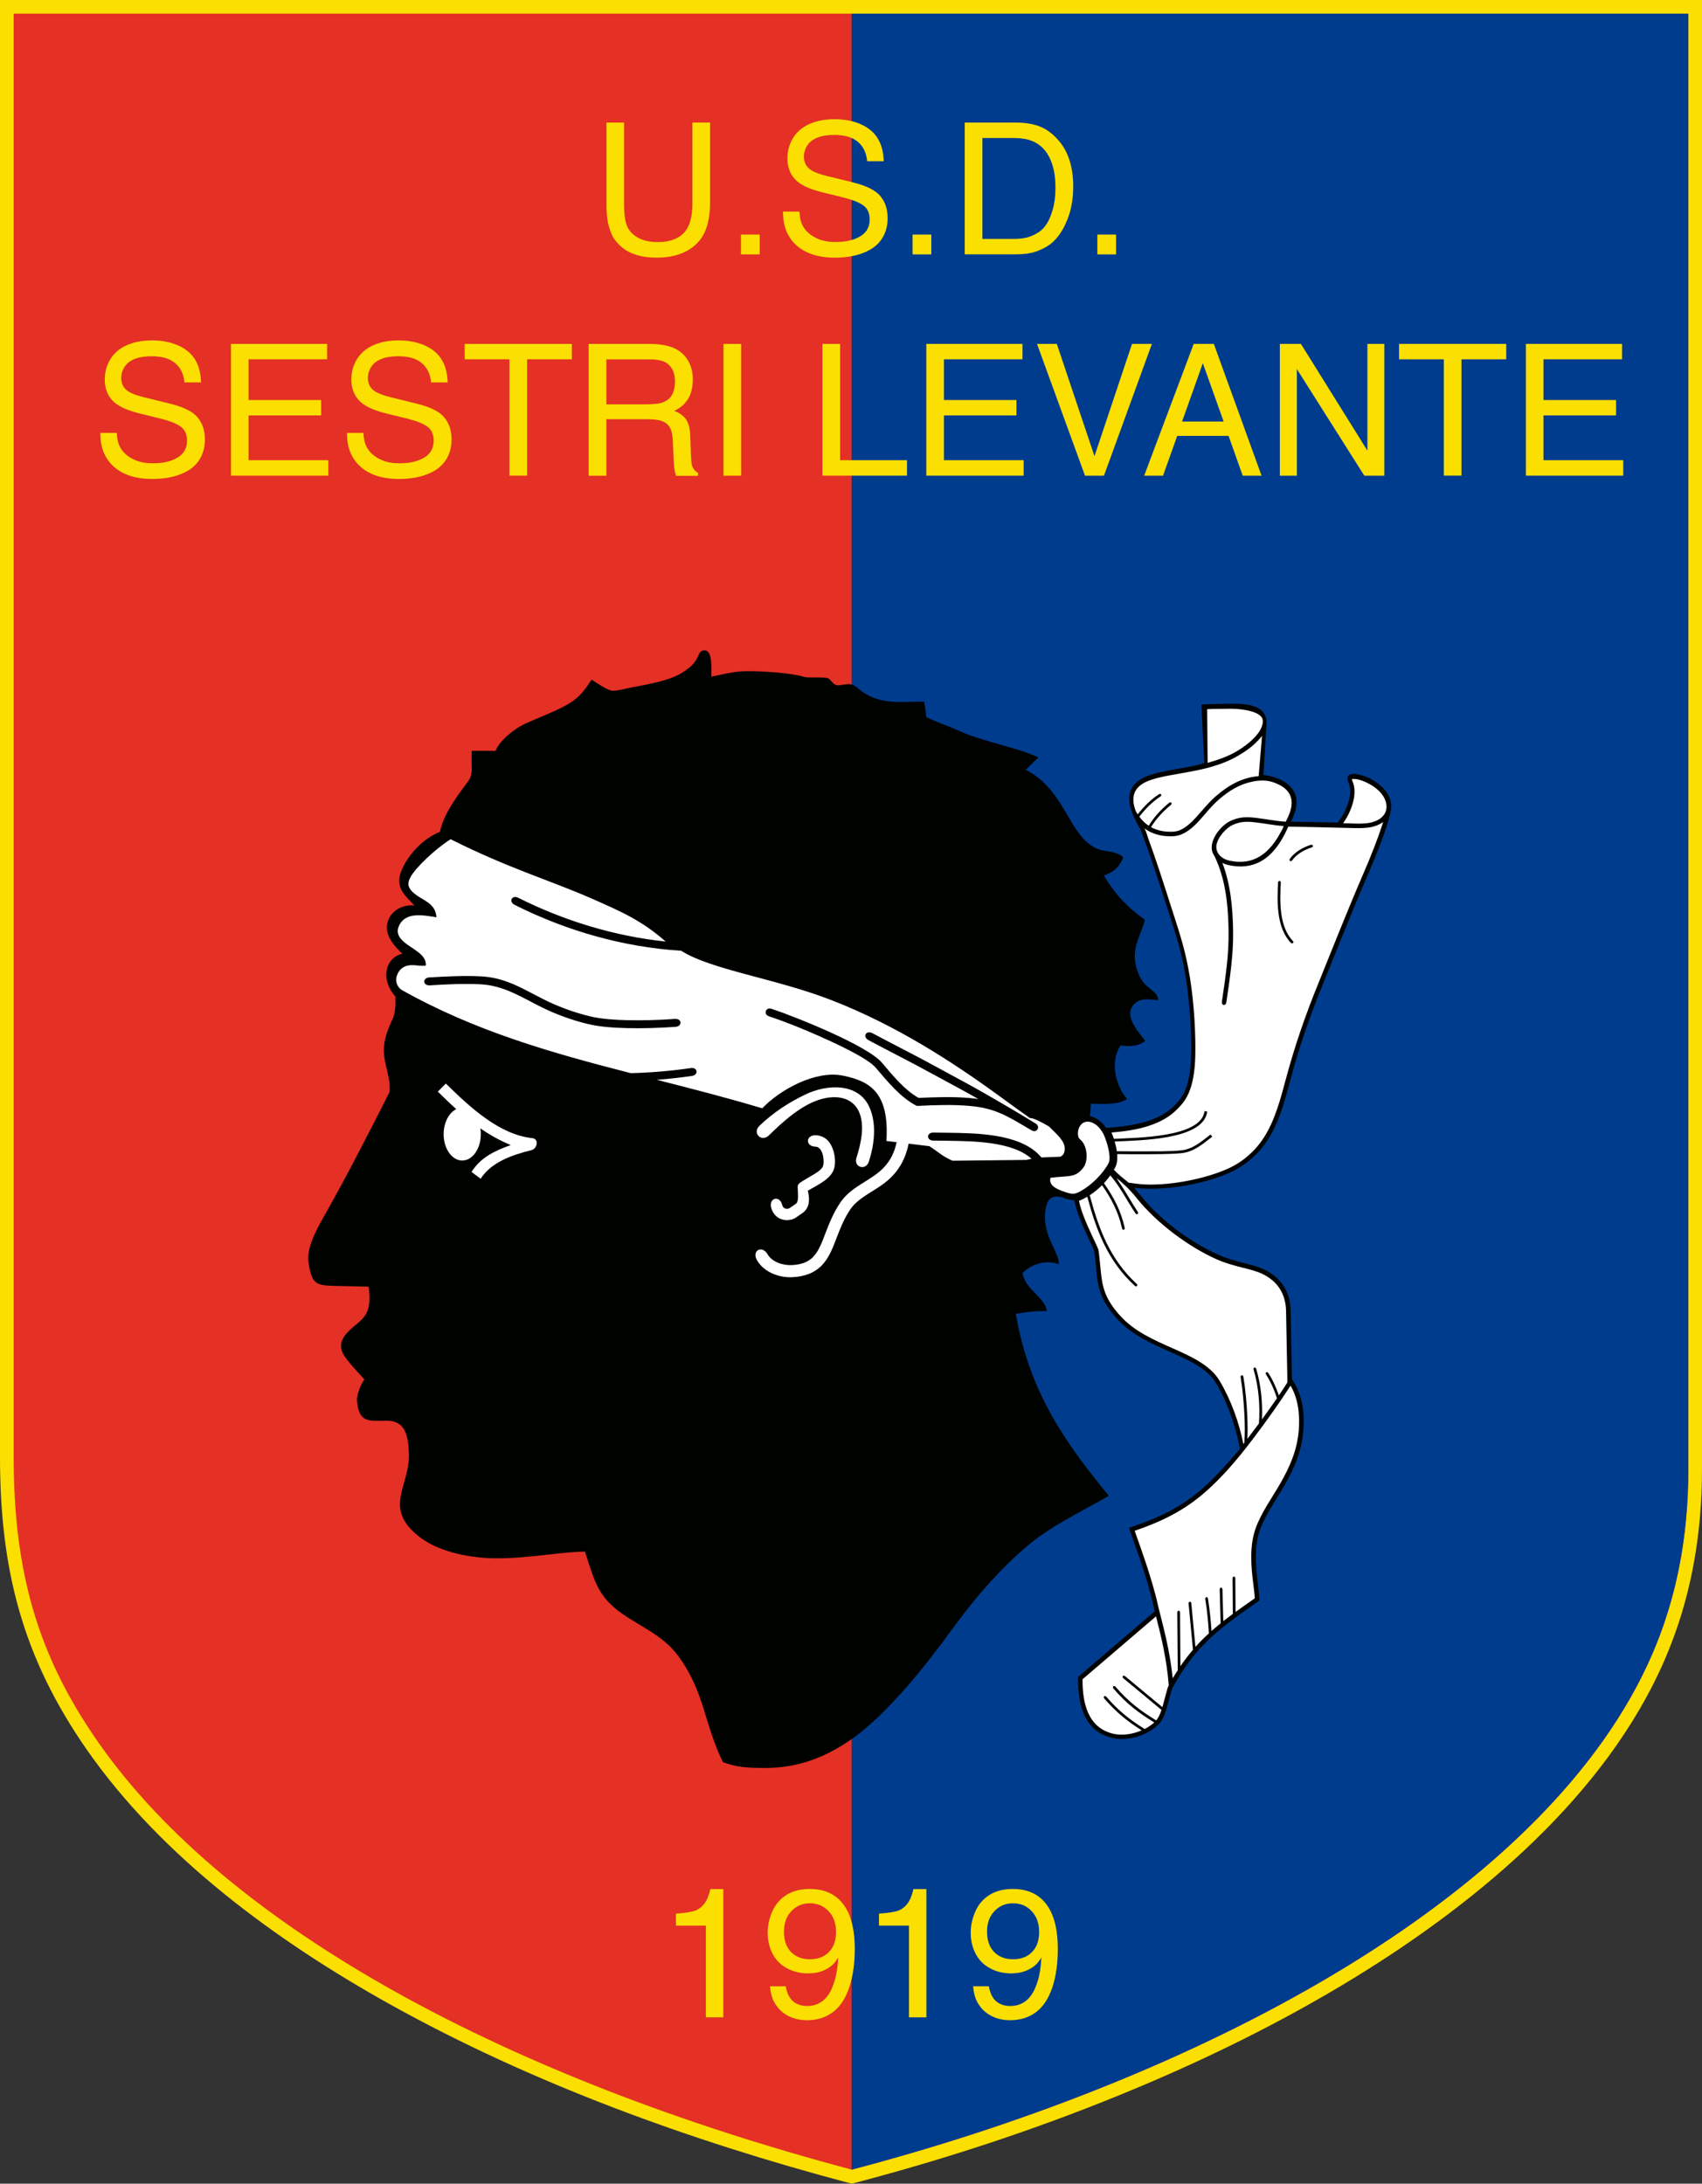 <?xml version="1.0" encoding="UTF-8"?>
<svg id="Layer_2" data-name="Layer 2" xmlns="http://www.w3.org/2000/svg" viewBox="0 0 255.25 327.39">
  <rect x="0" y="0" width="255.25" height="327.39" fill="#333333" stroke="none"/>
  <defs>
    <style>
      .cls-1 {
        fill: #000200;
      }

      .cls-1, .cls-2, .cls-3, .cls-4, .cls-5 {
        fill-rule: evenodd;
      }

      .cls-1, .cls-2, .cls-3, .cls-4, .cls-5, .cls-6 {
        stroke-width: 0px;
      }

      .cls-2 {
        fill: #003c8e;
      }

      .cls-3 {
        fill: #e43025;
      }

      .cls-4, .cls-6 {
        fill: #fbdf00;
      }

      .cls-5 {
        fill: #fff;
      }
    </style>
  </defs>
  <g id="Ebene_1" data-name="Ebene 1">
    <g>
      <path class="cls-4" d="m127.21,327.25c-23.59-6.26-47.43-14.89-68.79-26.79-16.95-9.44-34.17-22.04-45.38-38.11C3.37,248.48,0,235.3,0,218.4V0h255.25v220.29c0,9.87-1.66,19.48-5.6,28.56-8.79,20.28-27.85,36.18-46.27,47.5-11.24,6.91-23.21,12.75-35.42,17.73-12.9,5.27-26.22,9.63-39.69,13.17l-.52.13-.52-.14Z"/>
      <path class="cls-3" d="m2.05,2.05h251.15v218.24c0,10.43-1.89,19.57-5.43,27.75-15.35,35.42-65.88,63.02-120.03,77.24-51.1-13.57-93.42-35.99-113.02-64.09-8.9-12.75-12.67-25.2-12.67-42.78V2.05Z"/>
      <path class="cls-2" d="m127.71,2.05h125.49v218.24c0,10.43-1.89,19.57-5.43,27.75-15.35,35.42-65.88,63.02-120.03,77.24h-.03V2.05Z"/>
      <path class="cls-1" d="m159.43,179.6c.59.18,1.18.31,1.69.36.51,2.7,2.41,6.18,2.96,7.53.65,3.9-.1,6.3,3.42,10.2,2.2,2.44,5.09,3.7,8.08,5.03,2.63,1.18,5.43,2.41,6.73,4.55,2.22,3.68,3.25,7.76,3.64,9.95-5.34,6.31-8.53,9.18-16.64,11.84,1.53,4.33,2.93,8.1,3.87,12.51l-11.5,9.84c-.11,6.41,2.44,8.55,5.18,9.16,2.08.47,4.95-.23,6.77-1.92,1.42-1.32,1.48-3.79,2.24-5.65,3.51-6.43,7.19-8.98,13.01-13.04-.03-2.24-1.23-6.84.05-10.52,1.49-4.28,5.98-8.36,6.53-14.89.26-3.03-.27-5.74-1.7-7.74l-.2-10.35c-.08-3.12-1.75-5.04-3.87-6.09-1.87-.92-4.32-1.06-6.95-2.24-4.27-1.9-8.81-5.31-11.57-8.76-.34-.42-.78-.91-1.09-1.31.37.05.93.12,1.35.14,3.72.2,9.19-.66,13.11-2.45,2.34-1.07,4.25-2.79,5.58-4.85,1.7-2.64,2.56-5.83,3.37-8.88,1.37-5.13,2.8-9.28,4.87-14.38,2.28-5.61,4.32-10.82,6.7-16.32,1.28-2.95,3.2-7.7,3.54-9.92.51-3.37-4.02-5.52-5.77-5.36-.85.08-.86.67-.57,1.35.76,1.78-.53,4.59-1.65,5.93l-7.01-.13c3.16-6.08-3.6-6.98-4.12-7l.46-7.82c-.02-2.5-2.49-2.92-5.53-2.86-1.38.03-3.36.03-4.24.13l.44,8.72c-2.07.85-6.39.99-8.94,2.16-3.9,1.78-2.02,5.47-.57,7.96,1.28,3.4,2.48,7.02,3.75,11.01.81,2.56,1.77,5.27,2.43,8.17.91,4.01,1.3,8.91,1.36,12.29.07,4.08-.23,7.08-1.74,8.94-1.67,2.05-4.08,3.79-11.05,4.21-.41-.73-1.4-1.61-2.38-1.74l.14-1.89c1.42,0,4.16.28,5.42-.73-1.26-1.27-2.86-5.16-.98-8,1.64.25,3.06-.04,3.7-.71-.9-1.17-3.07-3.49-1.92-5.16.94-1.37,2.43-1.06,3.85-.9,0-.96-.65-1.25-1.64-2.09-.97-.83-1.5-2.21-1.71-3.19-.62-2.89.9-4.6,1.36-6.81-2.65-1.84-4.66-4.07-6.15-6.63.82-.26,1.76-.72,2.36-1.66.62-.96.88-1.14-.45-1.65-1.03-.39-2.16-.32-3.09-.77-4.18-2.03-4.6-8.76-10.53-11.76l1.89-1.85c-2.72-1.37-8.42-2.42-11.6-3.87-1.22-.56-3.9-1.55-5.19-2.15l-.32-2.35c-3.69-.03-6.96.63-9.97-2.03-.48-.42-.9-.59-1.4-.59s-1.05.17-1.56.17c-.68,0-.85-.56-1.45-1.05-.83-.24-3.05-.03-3.61-.2-2.29-.69-6.83-.87-8.38-.87-2.31,0-3.85.51-5.56.83,0-1.13.18-3.85-.92-3.93-.66-.05-.78.21-1.14,1.01-.24.53-.66,1.1-1.27,1.58-1.45,1.13-2.61,1.87-8.2,2.87-1.2.21-2.36.58-3.2.58-.9,0-2.65-1.35-3.24-1.66-1.1,1.72-1.89,2.66-3.3,3.53-1.81,1.12-4.34,2.02-6.62,3.06-1.9.87-3.99,2.74-4.47,4.08h-3.59v1.66c0,1.15.19,1.98-.63,3.06-1.53,2.02-3.61,4.81-4.12,7.43-3.52,1.35-6.11,5.38-6.11,7.23,0,1.49.72,2.18,2.3,3.82-1.47-.21-3.24.54-3.88,2.04-.57,1.35-.42,2.87,2.06,5.19-2.46.49-3.43,3.75-1.05,6.39,0,1.13.07,1.83-.29,3.09-.93,1.96-1.49,3.52-1.44,5.2.06,2.05,1.06,3.93.85,6.04-2.68,5.33-6.54,12.86-9.59,18.21-1.12,1.97-2.92,5.07-2.57,7.34.51,3.3,1.12,3.45,4.05,3.52l4.97.11c.63,4.48-1.06,4.81-2.85,6.54-1.03,1-1.47,1.87-1.21,2.94.27,1.09,1.98,2.82,3.43,4.44-.62.75-1.18,2.53-1.12,3.17.29,3.34,1.74,3.05,4.42,3.01,2.79-.04,3.27,2.13,3.37,4.88.19,4.82-3.76,7.96,1.1,12.14,2.49,2.19,6.19,3.12,9.41,3.47,5.31.58,11.78-.83,15.9-.87,1.51,4.82,2.14,6.91,5.62,9.34,2.88,2.01,6.07,3.26,8.27,6.19,4.06,5.41,3.91,10.15,6.8,16.04,2.06.76,3.5.85,6.2.87,5.06.02,9.34-1.6,13.44-4.57,5.34-3.87,10.87-10.94,14.82-16.34,2.39-3.27,6.33-8.35,11.52-12.65,3.43-2.85,8.23-5.1,11.9-7.24-6.4-7.79-11.92-15.42-13.96-27.3.48,0,2.24-.48,4.66-.38-.23-2.05-3.17-3.13-3.66-5.7,1.03-1.12,3.27-2.15,5.46-1.34-.02-.98-.35-1.47-1.1-3.13-.44-.97-1.47-3.35-.72-5.83.14-.45.53-1.62,2.52-1.02h0Z"/>
      <path class="cls-5" d="m170.17,229.51c1.11,3.13,2.21,6.21,3.06,9.41h.01s.08.33.08.33l.02.07c.14.53.26,1.06.38,1.6.51,2.04,1.05,4.07,1.46,6.15.29,1.5.54,3.02.69,4.55.25-.42.5-.82.76-1.21-.02-2.88-.05-5.76-.07-8.64,0-.38.41-.38.41-.01l.06,8.04c.61-.89,1.23-1.7,1.88-2.46l-.66-6.94c-.03-.29.38-.38.41-.04l.62,6.55c.65-.72,1.31-1.39,2.02-2.03-.1-1.71-.27-3.46-.54-5.13-.06-.36.35-.42.4-.07.26,1.58.42,3.23.53,4.85.45-.39.9-.78,1.37-1.16-.04-1.69-.09-3.37-.14-5.06-.01-.38.4-.38.41,0l.13,4.74c.46-.36.94-.73,1.43-1.09-.01-1.79-.03-3.58-.04-5.37,0-.28.41-.28.41-.01l.04,5.09c.9-.66,1.86-1.33,2.88-2.04-.05-.96-.22-2-.32-2.94-.17-1.47-.27-2.97-.17-4.45.07-1.02.25-2.05.59-3.02.81-2.34,2.43-4.58,3.67-6.72,1.47-2.54,2.57-5.04,2.82-8,.19-2.27-.04-4.76-1.23-6.76-.8,1.25-1.63,2.48-2.48,3.68-1.04,1.48-2.11,2.93-3.2,4.37-1.21,1.59-2.41,3.1-3.79,4.62-4.05,4.44-7.46,6.89-13.89,9.09h0Zm21.91-97.16c-.15,2.75-.26,6.55,1.79,8.69.25.26-.03.56-.3.29-2.14-2.25-2.05-6.11-1.9-9,.02-.36.43-.34.41.02h0Zm4.61-5.29c-1.09.34-2.21.99-2.9,1.92-.22.29-.55.06-.33-.25.74-1,1.93-1.7,3.11-2.06.36-.11.47.28.12.39h0Zm-60.42,44.4c-.45,2.19-1.4,4.04-3.19,5.56-1.42,1.21-3.14,1.96-4.51,3.14-.4.35-.76.73-1.06,1.17-.93,1.39-1.51,2.85-2.1,4.4-.52,1.37-1.08,2.82-2.09,3.9-1.19,1.28-2.75,1.76-4.46,1.85-2.01.11-4.29-.74-5.33-2.54-.84-1.45.76-2.3,1.57-.91.69,1.19,2.34,1.71,3.66,1.64,1.22-.07,2.38-.35,3.24-1.28.81-.87,1.3-2.22,1.72-3.32.65-1.69,1.27-3.25,2.29-4.76.39-.58.86-1.08,1.38-1.53,1.4-1.2,3.11-1.95,4.52-3.14,1.44-1.22,2.19-2.67,2.56-4.4l-1.53-.18c.42-7.1-2.27-8.96-6.6-9.81-4.07-.8-9.38,2.13-12.03,4.91-5.31-1.59-10.59-2.94-15.81-4.27,1.79-.14,3.57-.33,5.26-.58,1.05-.15.88-1.34-.17-1.18-2.87.42-5.99.69-9,.76-11.82-3.03-23.35-6.28-34.38-12.49-1.04-.77-.95-2-.32-2.84.64-.84,1.55-.93,2.51-.83.53.05,1.03.11,1.46.03.14-1.68-2.03-2.45-3.3-3.56-.76-.67-1.13-1.38-.79-2.24.96-2.43,3.92-1.69,5.69-1.44-.13-1.36-.78-1.98-2.13-2.76-2.31-1.33-2.36-2.2-1.75-3.3.78-1.41,3.67-4.16,6-5.64,8.73,4.38,14.92,6.16,21.12,8.88,4.53,1.99,7.48,3.28,11.1,6.43.01,0,.02.02.04.03-7.68-.8-15.23-3.11-22.12-6.56-.95-.48-1.48.59-.54,1.06,7.74,3.89,16.3,6.34,24.97,6.88,4.54,2.87,14.12,4.14,22.48,7.38,9.74,3.77,18.28,9.32,25.31,14.45,1.73,1.26,3.22,2.34,4.51,3.25.54-.02,1.65.56,2.86,1.26,1.18,1.18,2.38,2.17,2.36,3.3,0,.52-.1.98-.66,1.24l-2.83.11c-.14-.16-.27-.32-.42-.46-3.12-3.11-9.33-3.18-13.47-3.24-.77-.01-1.54-.02-2.31-.03-1.06-.01-1.08,1.18-.02,1.2.77,0,1.54.02,2.31.03,3.63.06,9.53.09,12.42,2.69l-.77.18-11.07.12c-1.58-.68-2.31-1.46-3.47-2.18l-3.12-.38Zm56.8,35.6l-.2-10.55c-.06-2.51-1.25-4.39-3.49-5.49-.94-.46-2.04-.72-3.05-.97-1.33-.34-2.61-.69-3.87-1.25-4.23-1.88-9.03-5.45-12.03-9.22-1.07-1.35-2.38-2.51-2.98-2.95l.38.6c1,1.43,1.81,2.96,2.79,4.44.2.3-.14.53-.34.23-1.28-1.9-2.26-3.93-3.76-5.68-.29.4-.61.79-.96,1.17,1.47,2.11,2.52,4.08,3.11,6.67.08.35-.32.45-.4.09-.57-2.51-1.58-4.42-3-6.46-.56.56-1.19,1.08-1.84,1.51,1.35,5.06,3.04,9.6,7.02,13.26.27.25,0,.56-.28.3-4.01-3.69-5.74-8.24-7.11-13.34-.41.24-.82.45-1.25.61.18.87.48,1.74.8,2.55.35.91.76,1.8,1.17,2.69.32.69.66,1.36.94,2.06.25,1.53.29,3.09.54,4.62.35,2.17,1.26,3.69,2.73,5.31,2.13,2.36,5,3.6,7.85,4.87,2.47,1.11,5.59,2.43,7.03,4.83,1.7,2.82,2.95,6.26,3.6,9.53l.14-.18c.11-1.35.08-2.76.02-4.09-.09-1.89-.27-3.86-.57-5.74-.06-.36.35-.42.41-.07.31,1.89.49,3.87.58,5.78.05,1.15.08,2.35.02,3.53.58-.76,1.16-1.53,1.73-2.3.2-2.65-.04-5.51-.79-8.06-.11-.36.29-.47.39-.11.71,2.39.97,5.05.85,7.56.42-.58.84-1.16,1.25-1.74.33-.48.67-.95,1-1.43-.36-1.19-.96-2.54-1.62-3.55-.2-.32.14-.53.34-.22.63.96,1.19,2.2,1.57,3.34.43-.63.85-1.27,1.26-1.92l.02-.2Zm-23.76-29.74c.8.11,1.6.22,2.41.26,3.97.17,9.19-.88,12.52-2.41,2.16-.99,4-2.6,5.29-4.6,1.67-2.59,2.49-5.74,3.28-8.68,1.33-4.99,2.95-9.67,4.9-14.45,2.21-5.45,4.36-10.93,6.7-16.33.58-1.34,1.14-2.68,1.66-4.04.42-1.06.81-2.14,1.17-3.23.06-.19.13-.4.19-.6-.45.33-.99.57-1.6.72-.87.21-1.89.21-2.79.19-1.8-.04-3.58-.09-5.38-.13l-4.45-.09c-.31.68-.63,1.35-1.02,1.99-1.74,2.89-4.21,4.63-8.03,3.76-.29-.07-.57-.17-.84-.31,1.25,3.25,1.56,6.82,1.61,10.28.05,3.56-.5,7.09-1.01,10.61-.09.6-.76.53-.67-.1.51-3.48,1.06-6.97,1-10.5-.05-3.82-.42-7.81-2.1-11.28-.28-.4-.43-.82-.43-1.31-.01-1.6,1.55-3.42,2.85-4.01,1.34-.61,2.4-.61,3.82-.44,1.49.18,2.94.48,4.43.57l.13-.25c.89-1.72,1.29-3.62-.47-4.9-.33-.24-.82-.49-1.34-.69-1.12-.42-2.17-.4-3.34-.16-1.83.37-3.43,1.31-5.02,2.69-1.12.97-1.96,2.1-2.95,3.18-.77.84-1.74,1.72-2.84,2.11-.33.11-.67.18-1.02.2-1.71.08-3.17-.3-4.35-1.19.25.36.42,1.06.57,1.49,1.17,3.2,2.22,6.44,3.25,9.68.87,2.73,1.81,5.42,2.44,8.23.89,3.93,1.31,8.4,1.38,12.43.05,2.92.04,7-1.89,9.38-1.07,1.31-2.23,2.23-3.79,2.91-2.16.96-4.54,1.3-6.89,1.49.13.3.25.62.36.95,3.51-.17,12.82-.22,13.56-3.96l.04-.2.4.08-.04.2c-.8,4.05-10.04,4.1-13.84,4.28.14.48.26.98.32,1.46.9,0,1.81.02,2.71.02,1.31,0,2.63,0,3.94-.01.99-.02,2.01-.04,2.99-.14,1.71-.17,2.96-1.25,4.26-2.26l.16-.12.25.32-.16.13c-1.37,1.06-2.66,2.17-4.47,2.35-.99.1-2.02.12-3.02.14-1.32.02-2.63.02-3.95.02-.89,0-1.78-.02-2.66-.02.06.73,0,1.39-.23,1.87-.08.16-.16.32-.26.47.44.46.9.88,1.4,1.28.29.23.56.45.84.68h0Zm4.06,65.01l-11.02,9.43c-.02,3.48.75,7.3,4.65,8.18,1.32.3,2.88.06,4.22-.52-2.09-1.32-3.82-2.69-5.6-4.76-.25-.29.07-.54.31-.26,1.82,2.11,3.57,3.48,5.74,4.82.54-.28,1.03-.61,1.44-.98-2.33-1.42-4.2-2.84-6.12-5.08-.25-.29.07-.54.31-.27,1.92,2.23,3.77,3.63,6.1,5.04.34-.41.59-.96.79-1.57-1.9-1.58-3.8-3.15-5.7-4.73-.31-.26-.05-.57.25-.32l5.58,4.63c.25-.82.45-1.69.67-2.45.08-.28.15-.56.29-.81-.14-1.83-.41-3.66-.77-5.46-.32-1.65-.73-3.26-1.14-4.88h0Zm15.39-125.96l.51-6.05c-.24.32-.68.79-.97,1.07-.75.73-1.65,1.34-2.53,1.86-1.28.76-2.68,1.31-4.12,1.72-1.97.57-3.98.86-5.99,1.23-1.22.22-2.63.5-3.76,1.01-2.17.99-2.2,2.68-1.58,4.37.1.18.2.35.3.51.88-1.12,1.99-2.24,3.17-3,.32-.21.53.14.22.34-1.17.75-2.29,1.89-3.14,3.01.41.56.87,1.01,1.4,1.36.78-1.29,1.9-2.49,3.06-3.43.28-.23.54.09.26.32-1.13.91-2.21,2.08-2.97,3.32.94.52,2.05.74,3.34.68.28-.02.56-.07.82-.16.97-.35,1.88-1.21,2.56-1.95,1.01-1.11,1.87-2.23,3.01-3.22,1.99-1.72,4-2.8,6.42-3h0Zm.38-8.92c-.86-1.01-3.56-1.21-4.75-1.19-.54.01-1.08.02-1.62.02-.61,0-1.09,0-1.73.05l.07,8.04c1.46-.41,3.03-.95,4.32-1.71,1.26-.75,2.77-1.87,3.53-3.15.33-.56.66-1.5.19-2.06h0Zm3.35,16.4c-1.4-.11-2.76-.39-4.17-.55-1.29-.16-2.23-.17-3.46.38-.95.43-2.24,1.81-2.43,3.05-.09.56.14,1.17.54,1.57.36.36.87.61,1.36.72,3.73.85,6.08-1.2,7.65-4.09.17-.31.45-.74.52-1.08h0Zm15.23-3.95c-.28-.68-.8-1.27-1.37-1.72-.79-.63-2.44-1.49-3.49-1.39-.03,0-.08,0-.12.02.01.12.09.31.12.39.79,1.86-.23,4.55-1.43,6.21.54.02,1.09.05,1.63.06.82.02,1.8.03,2.61-.17,1.73-.42,2.74-1.69,2.05-3.4h0Zm-42.29,49.99h-.02c-.46-.82-.96-1.31-1.64-1.59-1.22-.51-2.09.45-2.11,1.58,0,.97.28.73.75,1.42.71,1.05.74,2.89.04,3.78-1.22,1.56-2.09,1.14-4.91,1.5-.3,1.14.86,1.71,2.34,2.18,1,.31,1.28.32,2.22-.2,1.68-.94,3.36-2.66,4.16-4.19.35-.67-.04-2.28-.25-2.97-.14-.46-.34-1-.58-1.51h0Zm-27.67-5.29c2.52-.11,5.16-.2,7.68.02.43.04.85.09,1.27.15-.1-.05-.2-.11-.29-.17-2.09-1.19-4.21-2.3-6.31-3.45-3.25-1.79-6.57-3.45-9.85-5.2-.94-.5-.38-1.55.56-1.06,3.28,1.75,6.61,3.41,9.86,5.2,2.11,1.16,4.24,2.27,6.33,3.46,2.79,1.59,5.56,3.2,8.3,4.89.79.49.19,1.49-.62,1.02-1.58-.92-3.23-1.97-4.92-2.66-1.45-.59-2.88-.87-4.43-1-2.51-.22-5.17-.12-7.69,0h-.16s-.14-.07-.14-.07c-2.38-1.27-4.29-3.63-6.01-5.65-1.31-1.54-6.6-3.91-8.52-4.76-2.42-1.07-4.96-2.11-7.48-2.94-.9-.3-.52-1.43.38-1.13,3.52,1.16,14.33,5.49,16.53,8.06,1.56,1.83,3.38,4.1,5.52,5.3h0Zm-73.37-18.06c2.57-.15,5.17-.29,7.74-.16,3.81.19,6.37,1.95,9.67,3.58,2.07,1.02,4.47,1.89,6.72,2.42,1.73.41,3.71.52,5.48.57,2.39.06,4.83-.02,7.22-.19,1.06-.08,1.14,1.12.08,1.19-2.43.17-4.9.25-7.34.19-1.86-.05-3.91-.17-5.72-.6-2.34-.55-4.82-1.45-6.97-2.51-3.09-1.52-5.64-3.27-9.2-3.46-2.53-.13-5.09,0-7.61.16-1.06.06-1.13-1.13-.07-1.19h0Z"/>
      <path class="cls-5" d="m113.89,168.79c2.02-1.95,4.32-3.46,6.87-4.69,3.19-1.55,7.94-1.84,9.62,1.88,1.13,2.49.74,5.63-.06,8.13-.48,1.51-2.32.87-1.88-.52.65-2.03,1.31-4.86.38-6.91-.75-1.64-2.29-2.25-3.95-2.18-1.14.04-2.38.44-3.3.89-2.37,1.15-4.37,3-6.25,4.82-1.14,1.1-2.53-.35-1.44-1.41h0Z"/>
      <path class="cls-5" d="m121.15,178.55c.2.77.31,1.8-.14,2.6-.35.64-.99.9-1.53,1.31-.58.45-1.4.57-2.1.39-.89-.23-1.5-.92-1.73-1.8-.37-1.47,1.28-1.89,1.65-.42.07.28.22.5.51.57.19.05.47.03.62-.09.23-.17.94-.59,1.08-.79.23-.41.18-1.27.14-1.88-.05-.8-.07-.85.61-1.3.63-.41,1.28-.76,1.92-1.15.4-.25.94-.6,1.18-1.02.05-.1.09-.2.11-.31.17-.8-.08-2.72-1.19-2.75-1.51-.04-1.47-1.74.04-1.71.6.02,1.15.22,1.62.6,1.07.91,1.48,2.87,1.2,4.21-.37,1.75-2.56,2.63-4.01,3.52h0Z"/>
      <path class="cls-5" d="m76.59,171.67c-1.65-.68-3.15-1.53-4.55-2.5.05.28.07.57.07.87,0,2.18-1.25,3.95-2.79,3.95s-2.79-1.77-2.79-3.95c0-1.74.8-3.22,1.9-3.75-.94-.84-1.85-1.72-2.77-2.63l1.2-1.21c3.77,3.71,8.12,7.68,12.99,8.19,1,.11.74,1.56-.14,1.79-2.95.74-6.02,1.8-7.63,4.29l-1.37-1.02c1.37-2.15,3.4-3.14,5.87-4.02h0Z"/>
      <path class="cls-4" d="m105.86,302.45v-13.75h-4.49v-1.8c1.33-.09,2.27-.24,2.83-.43.56-.2,1.03-.55,1.42-1.05.38-.49.69-1.23.92-2.2h1.94v19.23h-2.62Z"/>
      <path class="cls-4" d="m117.83,297.79c.19,1.03.55,1.77,1.1,2.25.55.47,1.26.71,2.14.71.96,0,1.78-.3,2.47-.9.69-.6,1.22-1.53,1.6-2.79.3-.94.49-2.13.58-3.59-.3.49-.59.86-.85,1.1-.43.39-.95.71-1.57.94-.62.24-1.33.35-2.14.35-1.14,0-2.19-.26-3.14-.77-.95-.51-1.68-1.24-2.16-2.19-.49-.94-.73-1.99-.73-3.13,0-1.08.23-2.15.69-3.19.46-1.05,1.16-1.87,2.12-2.48.96-.6,2.12-.9,3.49-.9,1.98,0,3.54.62,4.68,1.86,1.39,1.52,2.08,3.9,2.08,7.14,0,2.21-.28,4.14-.84,5.79-.56,1.65-1.37,2.88-2.44,3.68-1.07.8-2.36,1.21-3.88,1.21-.98,0-1.87-.19-2.67-.57-.6-.29-1.1-.66-1.52-1.11-.41-.46-.73-.95-.95-1.49-.21-.54-.35-1.18-.41-1.92h2.35Zm-.26-8.17c0,1.3.35,2.3,1.06,3.03.71.73,1.65,1.09,2.84,1.09s2.15-.36,2.85-1.09c.71-.72,1.06-1.73,1.06-3.02s-.37-2.31-1.12-3.1c-.75-.79-1.68-1.18-2.8-1.18s-2.03.39-2.77,1.17c-.75.78-1.12,1.81-1.12,3.1h0Z"/>
      <path class="cls-4" d="m136.32,302.45v-13.75h-4.5v-1.8c1.33-.09,2.27-.24,2.83-.43.56-.2,1.04-.55,1.42-1.05.39-.49.69-1.23.92-2.2h1.94v19.23h-2.62Z"/>
      <path class="cls-4" d="m148.29,297.79c.19,1.03.55,1.77,1.1,2.25.55.47,1.26.71,2.14.71.96,0,1.78-.3,2.48-.9.68-.6,1.22-1.53,1.6-2.79.3-.94.49-2.13.57-3.59-.3.49-.59.86-.85,1.1-.43.39-.96.71-1.58.94-.62.24-1.33.35-2.14.35-1.14,0-2.19-.26-3.14-.77-.95-.51-1.67-1.24-2.16-2.19-.49-.94-.73-1.99-.73-3.13,0-1.08.23-2.15.69-3.19.45-1.05,1.16-1.87,2.12-2.48.95-.6,2.12-.9,3.49-.9,1.98,0,3.54.62,4.68,1.86,1.39,1.52,2.08,3.9,2.08,7.14,0,2.21-.28,4.14-.83,5.79-.56,1.65-1.37,2.88-2.44,3.68-1.07.8-2.36,1.21-3.88,1.21-.98,0-1.87-.19-2.67-.57-.6-.29-1.1-.66-1.52-1.11-.41-.46-.73-.95-.95-1.49-.21-.54-.35-1.18-.41-1.92h2.36Zm-.26-8.17c0,1.3.35,2.3,1.06,3.03.71.73,1.65,1.09,2.84,1.09s2.15-.36,2.85-1.09c.71-.72,1.06-1.73,1.06-3.02s-.38-2.31-1.12-3.1c-.74-.79-1.67-1.18-2.8-1.18s-2.03.39-2.78,1.17c-.74.78-1.12,1.81-1.12,3.1h0Z"/>
      <path class="cls-4" d="m90.94,18.38h2.65v12.21c0,1.49.15,2.59.45,3.3.3.72.84,1.3,1.63,1.74.79.44,1.79.66,2.99.66,1.72,0,3.01-.45,3.88-1.35.87-.9,1.3-2.35,1.3-4.36v-12.21h2.65v11.99c0,1.79-.27,3.28-.81,4.46-.54,1.18-1.43,2.11-2.66,2.79-1.23.68-2.74,1.02-4.52,1.02-1.15,0-2.15-.13-3.01-.39-.86-.27-1.57-.63-2.14-1.1-.57-.46-1.03-.98-1.38-1.55-.25-.42-.48-1.02-.7-1.81-.22-.8-.32-1.94-.32-3.41v-11.99Z"/>
      <rect class="cls-6" x="111.12" y="35.17" width="2.81" height="2.97"/>
      <path class="cls-4" d="m130.05,24.19c-.11-1.25-.57-2.23-1.39-2.92-.82-.7-2-1.04-3.54-1.04-1.03,0-1.89.14-2.57.42-.69.28-1.19.68-1.51,1.2-.32.51-.48,1.06-.48,1.63,0,.68.22,1.25.67,1.7.44.45,1.34.85,2.69,1.18l3.94.97c2.05.5,3.44,1.19,4.17,2.07.73.88,1.09,1.98,1.09,3.3,0,1.14-.27,2.14-.8,3-.54.87-1.33,1.54-2.39,2.02-1.3.61-2.87.91-4.71.91s-3.33-.33-4.55-.99c-1.22-.66-2.11-1.6-2.66-2.82-.39-.86-.59-1.89-.58-3.1h2.47c.03.63.11,1.15.23,1.53.19.56.49,1.06.91,1.49.42.43.98.79,1.68,1.09.71.3,1.58.45,2.61.45,1.26,0,2.33-.2,3.21-.6.64-.29,1.12-.67,1.43-1.14.31-.48.46-1.01.46-1.61,0-.92-.29-1.61-.88-2.07-.59-.46-1.56-.86-2.91-1.21l-3.52-.87c-1.88-.48-3.19-1.12-3.93-1.95-.74-.82-1.1-1.85-1.1-3.08,0-1.12.28-2.14.84-3.06.57-.92,1.39-1.62,2.47-2.1,1.08-.48,2.34-.72,3.78-.72s2.82.26,3.97.78c1.15.53,1.99,1.25,2.52,2.16.54.91.82,2.03.86,3.36h-2.47Z"/>
      <rect class="cls-6" x="136.86" y="35.17" width="2.81" height="2.97"/>
      <path class="cls-4" d="m144.68,38.14v-19.76h7.74c1.26,0,2.38.17,3.34.52.97.34,1.87.96,2.71,1.84.84.88,1.46,1.92,1.87,3.11.41,1.2.61,2.57.61,4.12,0,1.78-.27,3.38-.82,4.81-.55,1.42-1.25,2.56-2.12,3.4-.66.64-1.56,1.15-2.7,1.55-.79.27-1.79.4-2.99.4h-7.65Zm2.65-2.32h4.67c.75,0,1.4-.07,1.92-.19.53-.13,1.05-.35,1.57-.64.52-.3.94-.67,1.27-1.12.45-.6.82-1.39,1.1-2.38.29-.99.43-2.1.43-3.34,0-1.31-.15-2.45-.46-3.42-.31-.97-.73-1.75-1.26-2.34-.54-.59-1.16-1.02-1.88-1.29-.72-.27-1.62-.41-2.69-.41h-4.67v15.12Z"/>
      <rect class="cls-6" x="164.57" y="35.17" width="2.81" height="2.97"/>
      <path class="cls-4" d="m27.67,57.37c-.11-1.25-.57-2.23-1.39-2.92-.82-.7-2-1.04-3.54-1.04-1.03,0-1.89.14-2.57.42-.69.28-1.19.68-1.51,1.2-.32.51-.48,1.06-.48,1.63,0,.68.22,1.25.66,1.7.44.45,1.34.85,2.69,1.18l3.94.97c2.05.5,3.44,1.19,4.17,2.07.73.88,1.09,1.98,1.09,3.3,0,1.14-.27,2.14-.8,3-.54.87-1.33,1.54-2.38,2.02-1.3.61-2.87.91-4.71.91s-3.33-.33-4.55-.99c-1.22-.66-2.11-1.6-2.66-2.82-.39-.86-.59-1.89-.58-3.1h2.47c.03.63.11,1.15.23,1.53.19.56.49,1.06.91,1.49.41.43.97.79,1.68,1.09.71.3,1.58.45,2.61.45,1.26,0,2.33-.2,3.21-.61.64-.29,1.12-.67,1.43-1.14.31-.48.46-1.01.46-1.62,0-.92-.29-1.61-.88-2.07-.59-.46-1.55-.86-2.91-1.21l-3.52-.87c-1.88-.48-3.19-1.12-3.93-1.95-.74-.82-1.1-1.85-1.1-3.08,0-1.12.28-2.14.84-3.06.57-.92,1.39-1.62,2.47-2.1,1.08-.48,2.34-.72,3.78-.72s2.82.26,3.97.78c1.15.53,1.99,1.25,2.52,2.16.54.91.82,2.03.86,3.36h-2.47Z"/>
      <path class="cls-4" d="m34.64,71.32v-19.76h14.42v2.31h-11.78v6.1h10.88v2.31h-10.88v6.71h11.96v2.32h-14.61Z"/>
      <path class="cls-4" d="m64.66,57.37c-.11-1.25-.58-2.23-1.39-2.92-.82-.7-2-1.04-3.54-1.04-1.03,0-1.89.14-2.57.42-.69.28-1.19.68-1.51,1.2-.32.51-.48,1.06-.48,1.63,0,.68.22,1.25.67,1.7.44.45,1.34.85,2.69,1.18l3.93.97c2.06.5,3.44,1.19,4.17,2.07.73.88,1.09,1.98,1.09,3.3,0,1.14-.26,2.14-.8,3-.54.87-1.33,1.54-2.38,2.02-1.3.61-2.87.91-4.71.91s-3.34-.33-4.55-.99c-1.22-.66-2.11-1.6-2.66-2.82-.39-.86-.59-1.89-.58-3.1h2.47c.03.63.11,1.15.23,1.53.19.56.49,1.06.91,1.49.41.43.98.79,1.68,1.09.71.3,1.58.45,2.61.45,1.26,0,2.33-.2,3.21-.61.64-.29,1.12-.67,1.43-1.14.31-.48.46-1.01.46-1.62,0-.92-.29-1.61-.88-2.07-.59-.46-1.55-.86-2.91-1.21l-3.52-.87c-1.88-.48-3.19-1.12-3.93-1.95-.74-.82-1.11-1.85-1.11-3.08,0-1.12.28-2.14.84-3.06.57-.92,1.39-1.62,2.47-2.1,1.08-.48,2.34-.72,3.78-.72s2.82.26,3.97.78c1.15.53,1.99,1.25,2.52,2.16.54.91.83,2.03.86,3.36h-2.47Z"/>
      <path class="cls-4" d="m69.69,53.87v-2.31h16.07v2.31h-6.71v17.44h-2.65v-17.44h-6.72Z"/>
      <path class="cls-4" d="m88.28,71.32v-19.76h9.02c1.52,0,2.74.19,3.65.57.92.38,1.64.98,2.17,1.82.52.83.78,1.8.78,2.9,0,1.25-.25,2.25-.74,3.01-.49.75-1.17,1.33-2.04,1.75.79.28,1.37.71,1.76,1.26.39.56.6,1.38.64,2.46l.09,2.65c.04.81.07,1.32.11,1.55.06.31.17.57.31.79.14.22.36.41.65.57v.45h-3.29c-.11-.32-.18-.61-.22-.86-.06-.33-.11-.78-.13-1.37l-.14-3.03c-.04-.86-.18-1.5-.4-1.92-.22-.42-.58-.75-1.09-.97-.5-.23-1.29-.34-2.38-.34h-6.09v8.48h-2.65Zm2.65-10.7h5.9c1.13,0,1.92-.08,2.38-.23.66-.22,1.14-.54,1.44-.97.38-.57.58-1.32.58-2.24,0-1.21-.39-2.11-1.18-2.7-.54-.4-1.42-.6-2.63-.6h-6.48v6.75Z"/>
      <rect class="cls-6" x="108.5" y="51.56" width="2.65" height="19.76"/>
      <path class="cls-4" d="m123.34,71.32v-19.76h2.65v17.43h10.03v2.32h-12.67Z"/>
      <path class="cls-4" d="m138.92,71.32v-19.76h14.42v2.31h-11.78v6.1h10.88v2.31h-10.88v6.71h11.96v2.32h-14.61Z"/>
      <path class="cls-4" d="m155.53,51.56h2.96l5.65,16.83,5.63-16.83h2.98l-7.19,19.76h-2.84l-7.2-19.76Z"/>
      <path class="cls-4" d="m186.37,71.32l-2.12-5.97h-7.7l-2.13,5.97h-2.83l7.43-19.76h3.02l7.16,19.76h-2.84Zm-2.86-8.12l-3.12-8.75-3.11,8.75h6.23Z"/>
      <path class="cls-4" d="m191.94,71.32v-19.76h3.16l9.97,16v-16h2.54v19.76h-3l-10.12-15.99v15.99h-2.55Z"/>
      <path class="cls-4" d="m209.82,53.87v-2.31h16.07v2.31h-6.71v17.44h-2.65v-17.44h-6.72Z"/>
      <path class="cls-4" d="m228.84,71.32v-19.76h14.42v2.31h-11.78v6.1h10.88v2.31h-10.88v6.71h11.96v2.32h-14.61Z"/>
    </g>
  </g>
</svg>